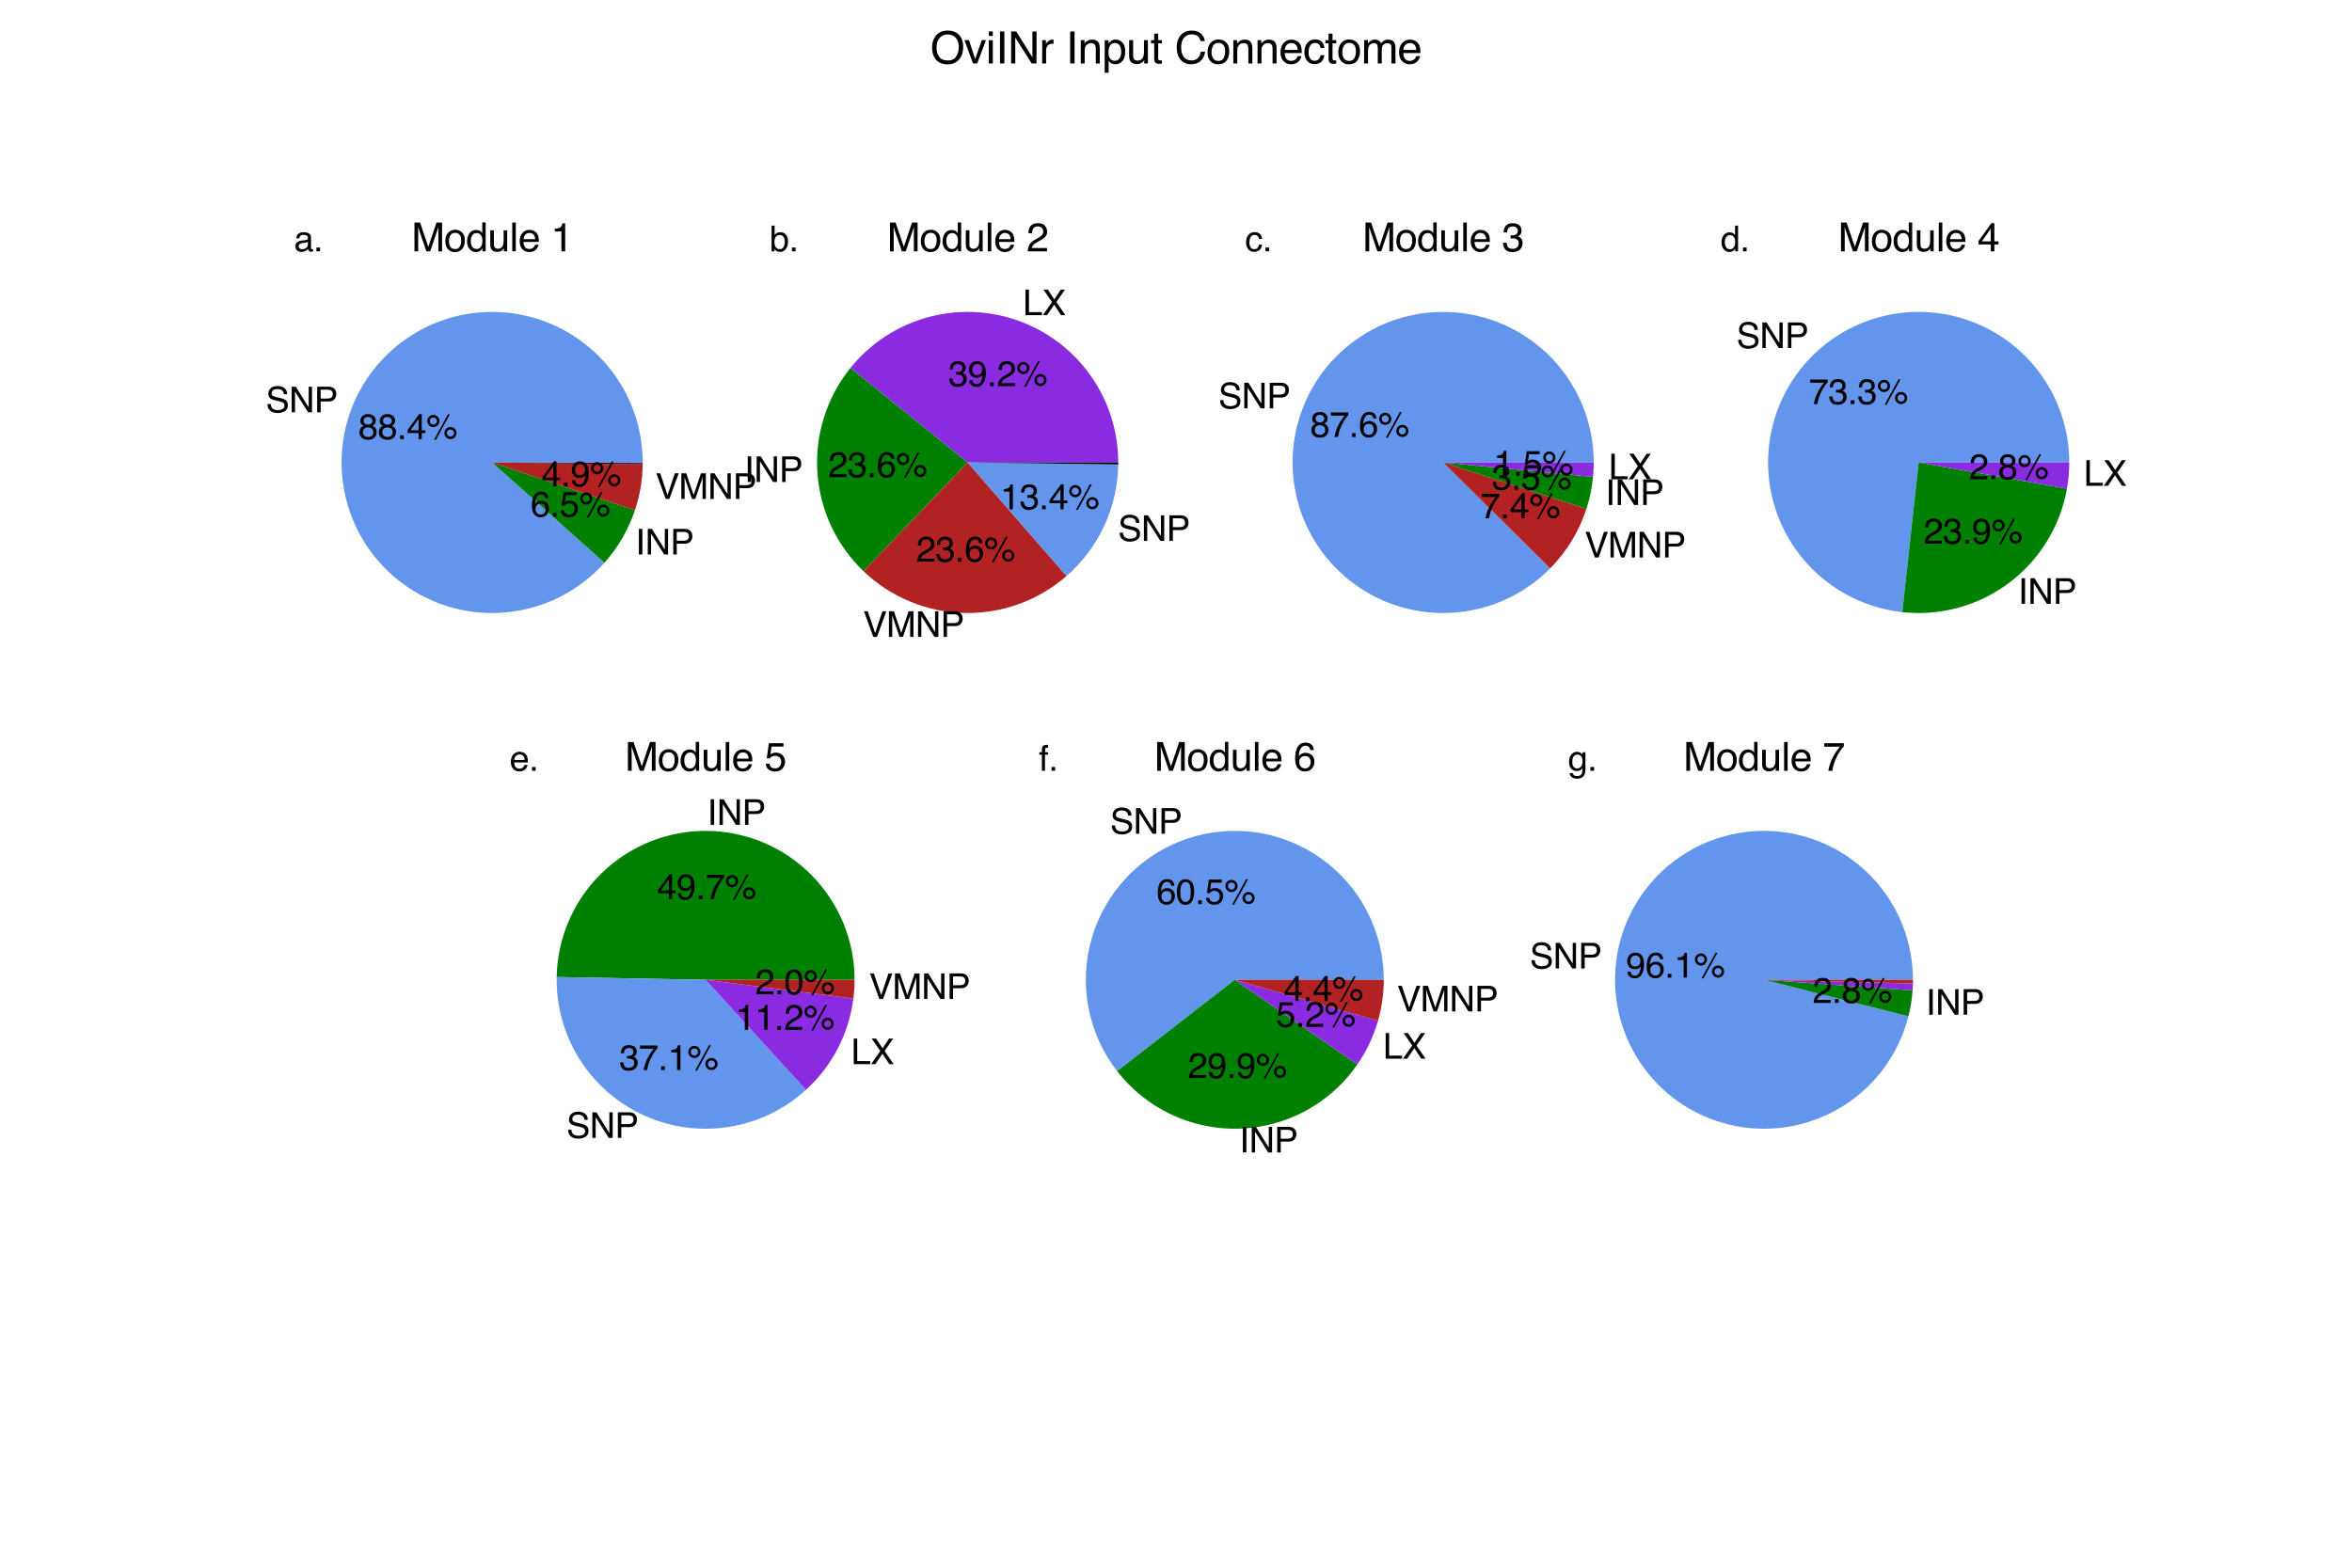 <?xml version="1.0" encoding="utf-8" standalone="no"?>
<!DOCTYPE svg PUBLIC "-//W3C//DTD SVG 1.1//EN"
  "http://www.w3.org/Graphics/SVG/1.1/DTD/svg11.dtd">
<svg xmlns:xlink="http://www.w3.org/1999/xlink" width="1080pt" height="720pt" viewBox="0 0 1080 720" xmlns="http://www.w3.org/2000/svg" version="1.1">
 <defs>
  <style type="text/css">*{stroke-linejoin: round; stroke-linecap: butt}</style>
 </defs>
 <g id="figure_1">
  <g id="patch_1">
   <path d="M 0 720 
L 1080 720 
L 1080 0 
L 0 0 
z
" style="fill: #ffffff"/>
  </g>
  <g id="axes_1">
   <g id="patch_2">
    <path d="M 295.122 212.4 
C 295.122 204.379 293.726 196.42 290.998 188.877 
C 288.269 181.335 284.249 174.325 279.117 168.161 
C 273.985 161.997 267.82 156.772 260.897 152.722 
C 253.974 148.671 246.399 145.856 238.512 144.402 
C 230.624 142.948 222.543 142.878 214.631 144.194 
C 206.719 145.51 199.096 148.193 192.104 152.123 
C 185.112 156.052 178.857 161.168 173.618 167.242 
C 168.38 173.316 164.238 180.255 161.379 187.748 
C 158.519 195.242 156.985 203.176 156.845 211.196 
C 156.706 219.215 157.962 227.198 160.559 234.786 
C 163.156 242.375 167.053 249.454 172.077 255.707 
C 177.101 261.959 183.174 267.29 190.025 271.461 
C 196.876 275.631 204.401 278.578 212.262 280.169 
C 220.123 281.76 228.202 281.972 236.136 280.793 
C 244.069 279.615 251.738 277.065 258.797 273.258 
C 265.857 269.451 272.2 264.445 277.544 258.463 
L 225.978 212.4 
z
" style="fill: #6495ed"/>
   </g>
   <g id="patch_3">
    <path d="M 277.544 258.463 
C 280.665 254.969 283.423 251.167 285.775 247.116 
C 288.127 243.064 290.061 238.784 291.548 234.341 
L 225.978 212.4 
z
" style="fill: #008000"/>
   </g>
   <g id="patch_4">
    <path d="M 291.548 234.341 
C 292.686 230.941 293.558 227.457 294.155 223.921 
C 294.753 220.385 295.074 216.808 295.117 213.223 
L 225.978 212.4 
z
" style="fill: #b22222"/>
   </g>
   <g id="patch_5">
    <path d="M 295.117 213.223 
C 295.118 213.125 295.119 213.027 295.12 212.929 
C 295.12 212.831 295.121 212.733 295.121 212.635 
L 225.978 212.4 
z
"/>
   </g>
   <g id="patch_6">
    <path d="M 295.121 212.635 
C 295.121 212.596 295.122 212.557 295.122 212.518 
C 295.122 212.478 295.122 212.439 295.122 212.4 
L 225.978 212.4 
z
" style="fill: #8a2be2"/>
   </g>
   <g id="matplotlib.axis_1"/>
   <g id="matplotlib.axis_2"/>
   <g id="text_1">
    <!-- SNP -->
    <g transform="translate(122.019 189.354) scale(0.16 -0.16)">
     <defs>
      <path id="Helvetica-53" d="M 894 1481 
Q 916 1091 1078 847 
Q 1388 391 2169 391 
Q 2519 391 2806 491 
Q 3363 684 3363 1184 
Q 3363 1559 3128 1719 
Q 2891 1875 2384 1991 
L 1763 2131 
Q 1153 2269 900 2434 
Q 463 2722 463 3294 
Q 463 3913 891 4309 
Q 1319 4706 2103 4706 
Q 2825 4706 3329 4357 
Q 3834 4009 3834 3244 
L 3250 3244 
Q 3203 3613 3050 3809 
Q 2766 4169 2084 4169 
Q 1534 4169 1293 3937 
Q 1053 3706 1053 3400 
Q 1053 3063 1334 2906 
Q 1519 2806 2169 2656 
L 2813 2509 
Q 3278 2403 3531 2219 
Q 3969 1897 3969 1284 
Q 3969 522 3414 194 
Q 2859 -134 2125 -134 
Q 1269 -134 784 303 
Q 300 738 309 1481 
L 894 1481 
z
M 2150 4716 
L 2150 4716 
z
" transform="scale(0.016)"/>
      <path id="Helvetica-4e" d="M 488 4591 
L 1222 4591 
L 3541 872 
L 3541 4591 
L 4131 4591 
L 4131 0 
L 3434 0 
L 1081 3716 
L 1081 0 
L 488 0 
L 488 4591 
z
M 2269 4591 
L 2269 4591 
z
" transform="scale(0.016)"/>
      <path id="Helvetica-50" d="M 547 4591 
L 2613 4591 
Q 3225 4591 3600 4245 
Q 3975 3900 3975 3275 
Q 3975 2738 3640 2339 
Q 3306 1941 2613 1941 
L 1169 1941 
L 1169 0 
L 547 0 
L 547 4591 
z
M 3347 3272 
Q 3347 3778 2972 3959 
Q 2766 4056 2406 4056 
L 1169 4056 
L 1169 2466 
L 2406 2466 
Q 2825 2466 3086 2644 
Q 3347 2822 3347 3272 
z
" transform="scale(0.016)"/>
     </defs>
     <use xlink:href="#Helvetica-53"/>
     <use xlink:href="#Helvetica-4e" x="66.699"/>
     <use xlink:href="#Helvetica-50" x="138.916"/>
    </g>
   </g>
   <g id="text_2">
    <!-- 88.4% -->
    <g transform="translate(164.536 201.68) scale(0.16 -0.16)">
     <defs>
      <path id="Helvetica-38" d="M 1741 2600 
Q 2113 2600 2322 2808 
Q 2531 3016 2531 3303 
Q 2531 3553 2331 3762 
Q 2131 3972 1722 3972 
Q 1316 3972 1134 3762 
Q 953 3553 953 3272 
Q 953 2956 1187 2778 
Q 1422 2600 1741 2600 
z
M 1775 384 
Q 2166 384 2423 595 
Q 2681 806 2681 1225 
Q 2681 1659 2415 1884 
Q 2150 2109 1734 2109 
Q 1331 2109 1076 1879 
Q 822 1650 822 1244 
Q 822 894 1055 639 
Q 1288 384 1775 384 
z
M 975 2384 
Q 741 2484 609 2619 
Q 363 2869 363 3269 
Q 363 3769 725 4128 
Q 1088 4488 1753 4488 
Q 2397 4488 2762 4148 
Q 3128 3809 3128 3356 
Q 3128 2938 2916 2678 
Q 2797 2531 2547 2391 
Q 2825 2263 2984 2097 
Q 3281 1784 3281 1284 
Q 3281 694 2884 283 
Q 2488 -128 1763 -128 
Q 1109 -128 657 226 
Q 206 581 206 1256 
Q 206 1653 400 1942 
Q 594 2231 975 2384 
z
" transform="scale(0.016)"/>
      <path id="Helvetica-2e" d="M 547 681 
L 1200 681 
L 1200 0 
L 547 0 
L 547 681 
z
" transform="scale(0.016)"/>
      <path id="Helvetica-34" d="M 2116 1584 
L 2116 3613 
L 681 1584 
L 2116 1584 
z
M 2125 0 
L 2125 1094 
L 163 1094 
L 163 1644 
L 2213 4488 
L 2688 4488 
L 2688 1584 
L 3347 1584 
L 3347 1094 
L 2688 1094 
L 2688 0 
L 2125 0 
z
" transform="scale(0.016)"/>
      <path id="Helvetica-25" d="M 4363 2175 
Q 4813 2175 5131 1856 
Q 5450 1538 5450 1088 
Q 5450 638 5131 319 
Q 4813 0 4363 0 
Q 3909 0 3590 319 
Q 3272 638 3272 1088 
Q 3272 1538 3590 1856 
Q 3909 2175 4363 2175 
z
M 3909 4456 
L 4256 4456 
L 1753 -119 
L 1406 -119 
L 3909 4456 
z
M 1294 2606 
Q 1563 2606 1752 2795 
Q 1941 2984 1941 3250 
Q 1941 3516 1752 3705 
Q 1563 3894 1294 3894 
Q 1028 3894 839 3706 
Q 650 3519 650 3250 
Q 650 2984 839 2795 
Q 1028 2606 1294 2606 
z
M 1294 4341 
Q 1747 4341 2065 4020 
Q 2384 3700 2384 3250 
Q 2384 2800 2065 2481 
Q 1747 2163 1294 2163 
Q 844 2163 525 2481 
Q 206 2800 206 3250 
Q 206 3700 525 4020 
Q 844 4341 1294 4341 
z
M 4363 444 
Q 4628 444 4817 633 
Q 5006 822 5006 1088 
Q 5006 1353 4817 1542 
Q 4628 1731 4363 1731 
Q 4094 1731 3905 1542 
Q 3716 1353 3716 1088 
Q 3716 822 3905 633 
Q 4094 444 4363 444 
z
" transform="scale(0.016)"/>
     </defs>
     <use xlink:href="#Helvetica-38"/>
     <use xlink:href="#Helvetica-38" x="55.615"/>
     <use xlink:href="#Helvetica-2e" x="111.23"/>
     <use xlink:href="#Helvetica-34" x="139.014"/>
     <use xlink:href="#Helvetica-25" x="194.629"/>
    </g>
   </g>
   <g id="text_3">
    <!-- INP -->
    <g transform="translate(291.755 254.659) scale(0.16 -0.16)">
     <defs>
      <path id="Helvetica-49" d="M 628 4591 
L 1256 4591 
L 1256 0 
L 628 0 
L 628 4591 
z
" transform="scale(0.016)"/>
     </defs>
     <use xlink:href="#Helvetica-49"/>
     <use xlink:href="#Helvetica-4e" x="27.783"/>
     <use xlink:href="#Helvetica-50" x="100"/>
    </g>
   </g>
   <g id="text_4">
    <!-- 6.5% -->
    <g transform="translate(243.622 237.301) scale(0.16 -0.16)">
     <defs>
      <path id="Helvetica-36" d="M 1872 4494 
Q 2622 4494 2917 4105 
Q 3213 3716 3213 3303 
L 2656 3303 
Q 2606 3569 2497 3719 
Q 2294 4000 1881 4000 
Q 1409 4000 1131 3564 
Q 853 3128 822 2316 
Q 1016 2600 1309 2741 
Q 1578 2866 1909 2866 
Q 2472 2866 2890 2506 
Q 3309 2147 3309 1434 
Q 3309 825 2912 354 
Q 2516 -116 1781 -116 
Q 1153 -116 697 361 
Q 241 838 241 1966 
Q 241 2800 444 3381 
Q 834 4494 1872 4494 
z
M 1831 384 
Q 2275 384 2495 682 
Q 2716 981 2716 1388 
Q 2716 1731 2519 2042 
Q 2322 2353 1803 2353 
Q 1441 2353 1167 2112 
Q 894 1872 894 1388 
Q 894 963 1142 673 
Q 1391 384 1831 384 
z
" transform="scale(0.016)"/>
      <path id="Helvetica-35" d="M 791 1141 
Q 847 659 1238 475 
Q 1438 381 1700 381 
Q 2200 381 2440 700 
Q 2681 1019 2681 1406 
Q 2681 1875 2395 2131 
Q 2109 2388 1709 2388 
Q 1419 2388 1211 2275 
Q 1003 2163 856 1963 
L 369 1991 
L 709 4400 
L 3034 4400 
L 3034 3856 
L 1131 3856 
L 941 2613 
Q 1097 2731 1238 2791 
Q 1488 2894 1816 2894 
Q 2431 2894 2859 2497 
Q 3288 2100 3288 1491 
Q 3288 856 2895 371 
Q 2503 -113 1644 -113 
Q 1097 -113 676 195 
Q 256 503 206 1141 
L 791 1141 
z
" transform="scale(0.016)"/>
     </defs>
     <use xlink:href="#Helvetica-36"/>
     <use xlink:href="#Helvetica-2e" x="55.615"/>
     <use xlink:href="#Helvetica-35" x="83.398"/>
     <use xlink:href="#Helvetica-25" x="139.014"/>
    </g>
   </g>
   <g id="text_5">
    <!-- VMNP -->
    <g transform="translate(300.973 229.144) scale(0.16 -0.16)">
     <defs>
      <path id="Helvetica-56" d="M 850 4591 
L 2169 681 
L 3472 4591 
L 4169 4591 
L 2494 0 
L 1834 0 
L 163 4591 
L 850 4591 
z
" transform="scale(0.016)"/>
      <path id="Helvetica-4d" d="M 472 4591 
L 1363 4591 
L 2681 709 
L 3991 4591 
L 4872 4591 
L 4872 0 
L 4281 0 
L 4281 2709 
Q 4281 2850 4287 3175 
Q 4294 3500 4294 3872 
L 2984 0 
L 2369 0 
L 1050 3872 
L 1050 3731 
Q 1050 3563 1058 3217 
Q 1066 2872 1066 2709 
L 1066 0 
L 472 0 
L 472 4591 
z
" transform="scale(0.016)"/>
     </defs>
     <use xlink:href="#Helvetica-56"/>
     <use xlink:href="#Helvetica-4d" x="66.699"/>
     <use xlink:href="#Helvetica-4e" x="150"/>
     <use xlink:href="#Helvetica-50" x="222.217"/>
    </g>
   </g>
   <g id="text_6">
    <!-- 4.9% -->
    <g transform="translate(248.651 223.384) scale(0.16 -0.16)">
     <defs>
      <path id="Helvetica-39" d="M 850 1081 
Q 875 616 1209 438 
Q 1381 344 1597 344 
Q 2000 344 2284 680 
Q 2569 1016 2688 2044 
Q 2500 1747 2223 1626 
Q 1947 1506 1628 1506 
Q 981 1506 604 1909 
Q 228 2313 228 2947 
Q 228 3556 600 4018 
Q 972 4481 1697 4481 
Q 2675 4481 3047 3600 
Q 3253 3116 3253 2388 
Q 3253 1566 3006 931 
Q 2597 -125 1619 -125 
Q 963 -125 622 219 
Q 281 563 281 1081 
L 850 1081 
z
M 1703 2000 
Q 2038 2000 2314 2220 
Q 2591 2441 2591 2991 
Q 2591 3484 2342 3726 
Q 2094 3969 1709 3969 
Q 1297 3969 1055 3692 
Q 813 3416 813 2953 
Q 813 2516 1025 2258 
Q 1238 2000 1703 2000 
z
" transform="scale(0.016)"/>
     </defs>
     <use xlink:href="#Helvetica-34"/>
     <use xlink:href="#Helvetica-2e" x="55.615"/>
     <use xlink:href="#Helvetica-39" x="83.398"/>
     <use xlink:href="#Helvetica-25" x="139.014"/>
    </g>
   </g>
   <g id="text_7">
    <!-- Module 1 -->
    <g transform="translate(188.957 115.422) scale(0.18 -0.18)">
     <defs>
      <path id="Helvetica-6f" d="M 1741 363 
Q 2300 363 2508 786 
Q 2716 1209 2716 1728 
Q 2716 2197 2566 2491 
Q 2328 2953 1747 2953 
Q 1231 2953 997 2559 
Q 763 2166 763 1609 
Q 763 1075 997 719 
Q 1231 363 1741 363 
z
M 1763 3444 
Q 2409 3444 2856 3012 
Q 3303 2581 3303 1744 
Q 3303 934 2909 406 
Q 2516 -122 1688 -122 
Q 997 -122 590 345 
Q 184 813 184 1600 
Q 184 2444 612 2944 
Q 1041 3444 1763 3444 
z
M 1744 3428 
L 1744 3428 
z
" transform="scale(0.016)"/>
      <path id="Helvetica-64" d="M 769 1634 
Q 769 1097 997 734 
Q 1225 372 1728 372 
Q 2119 372 2370 708 
Q 2622 1044 2622 1672 
Q 2622 2306 2362 2611 
Q 2103 2916 1722 2916 
Q 1297 2916 1033 2591 
Q 769 2266 769 1634 
z
M 1616 3406 
Q 2000 3406 2259 3244 
Q 2409 3150 2600 2916 
L 2600 4606 
L 3141 4606 
L 3141 0 
L 2634 0 
L 2634 466 
Q 2438 156 2169 18 
Q 1900 -119 1553 -119 
Q 994 -119 584 351 
Q 175 822 175 1603 
Q 175 2334 548 2870 
Q 922 3406 1616 3406 
z
" transform="scale(0.016)"/>
      <path id="Helvetica-75" d="M 975 3347 
L 975 1125 
Q 975 869 1056 706 
Q 1206 406 1616 406 
Q 2203 406 2416 931 
Q 2531 1213 2531 1703 
L 2531 3347 
L 3094 3347 
L 3094 0 
L 2563 0 
L 2569 494 
Q 2459 303 2297 172 
Q 1975 -91 1516 -91 
Q 800 -91 541 388 
Q 400 644 400 1072 
L 400 3347 
L 975 3347 
z
M 1747 3428 
L 1747 3428 
z
" transform="scale(0.016)"/>
      <path id="Helvetica-6c" d="M 428 4591 
L 991 4591 
L 991 0 
L 428 0 
L 428 4591 
z
" transform="scale(0.016)"/>
      <path id="Helvetica-65" d="M 1806 3422 
Q 2163 3422 2497 3255 
Q 2831 3088 3006 2822 
Q 3175 2569 3231 2231 
Q 3281 2000 3281 1494 
L 828 1494 
Q 844 984 1069 676 
Q 1294 369 1766 369 
Q 2206 369 2469 659 
Q 2619 828 2681 1050 
L 3234 1050 
Q 3213 866 3089 639 
Q 2966 413 2813 269 
Q 2556 19 2178 -69 
Q 1975 -119 1719 -119 
Q 1094 -119 659 336 
Q 225 791 225 1609 
Q 225 2416 662 2919 
Q 1100 3422 1806 3422 
z
M 2703 1941 
Q 2669 2306 2544 2525 
Q 2313 2931 1772 2931 
Q 1384 2931 1121 2651 
Q 859 2372 844 1941 
L 2703 1941 
z
M 1753 3428 
L 1753 3428 
z
" transform="scale(0.016)"/>
      <path id="Helvetica-20" transform="scale(0.016)"/>
      <path id="Helvetica-31" d="M 613 3169 
L 613 3600 
Q 1222 3659 1462 3798 
Q 1703 3938 1822 4456 
L 2266 4456 
L 2266 0 
L 1666 0 
L 1666 3169 
L 613 3169 
z
" transform="scale(0.016)"/>
     </defs>
     <use xlink:href="#Helvetica-4d"/>
     <use xlink:href="#Helvetica-6f" x="83.301"/>
     <use xlink:href="#Helvetica-64" x="138.916"/>
     <use xlink:href="#Helvetica-75" x="194.531"/>
     <use xlink:href="#Helvetica-6c" x="250.146"/>
     <use xlink:href="#Helvetica-65" x="272.363"/>
     <use xlink:href="#Helvetica-20" x="327.979"/>
     <use xlink:href="#Helvetica-31" x="355.762"/>
    </g>
   </g>
   <g id="text_8">
    <!-- a. -->
    <g transform="translate(135 115.422) scale(0.16 -0.16)">
     <defs>
      <path id="Helvetica-61" d="M 844 891 
Q 844 647 1022 506 
Q 1200 366 1444 366 
Q 1741 366 2019 503 
Q 2488 731 2488 1250 
L 2488 1703 
Q 2384 1638 2221 1594 
Q 2059 1550 1903 1531 
L 1563 1488 
Q 1256 1447 1103 1359 
Q 844 1213 844 891 
z
M 2206 2028 
Q 2400 2053 2466 2191 
Q 2503 2266 2503 2406 
Q 2503 2694 2298 2823 
Q 2094 2953 1713 2953 
Q 1272 2953 1088 2716 
Q 984 2584 953 2325 
L 428 2325 
Q 444 2944 830 3186 
Q 1216 3428 1725 3428 
Q 2316 3428 2684 3203 
Q 3050 2978 3050 2503 
L 3050 575 
Q 3050 488 3086 434 
Q 3122 381 3238 381 
Q 3275 381 3322 386 
Q 3369 391 3422 400 
L 3422 -16 
Q 3291 -53 3222 -62 
Q 3153 -72 3034 -72 
Q 2744 -72 2613 134 
Q 2544 244 2516 444 
Q 2344 219 2022 53 
Q 1700 -113 1313 -113 
Q 847 -113 551 170 
Q 256 453 256 878 
Q 256 1344 547 1600 
Q 838 1856 1309 1916 
L 2206 2028 
z
M 1741 3428 
L 1741 3428 
z
" transform="scale(0.016)"/>
     </defs>
     <use xlink:href="#Helvetica-61"/>
     <use xlink:href="#Helvetica-2e" x="55.615"/>
    </g>
   </g>
  </g>
  <g id="axes_2">
   <g id="patch_7">
    <path d="M 513.47 212.4 
C 513.47 198.097 509.032 184.141 500.771 172.465 
C 492.51 160.789 480.827 151.959 467.34 147.199 
C 453.853 142.438 439.215 141.978 425.455 145.881 
C 411.696 149.785 399.48 157.863 390.502 168.997 
L 444.326 212.4 
z
" style="fill: #8a2be2"/>
   </g>
   <g id="patch_8">
    <path d="M 390.502 168.997 
C 379.633 182.475 374.214 199.557 375.325 216.836 
C 376.436 234.115 383.997 250.361 396.502 262.337 
L 444.326 212.4 
z
" style="fill: #008000"/>
   </g>
   <g id="patch_9">
    <path d="M 396.502 262.337 
C 408.962 274.27 425.448 281.117 442.696 281.524 
C 459.943 281.931 476.733 275.868 489.742 264.536 
L 444.326 212.4 
z
" style="fill: #b22222"/>
   </g>
   <g id="patch_10">
    <path d="M 489.742 264.536 
C 497.077 258.147 502.982 250.28 507.07 241.452 
C 511.157 232.625 513.336 223.033 513.464 213.306 
L 444.326 212.4 
z
" style="fill: #6495ed"/>
   </g>
   <g id="patch_11">
    <path d="M 513.464 213.306 
C 513.466 213.155 513.467 213.004 513.468 212.853 
C 513.469 212.702 513.47 212.551 513.47 212.4 
L 444.326 212.4 
z
"/>
   </g>
   <g id="matplotlib.axis_3"/>
   <g id="matplotlib.axis_4"/>
   <g id="text_9">
    <!-- LX -->
    <g transform="translate(469.641 144.75) scale(0.16 -0.16)">
     <defs>
      <path id="Helvetica-4c" d="M 488 4591 
L 1109 4591 
L 1109 547 
L 3434 547 
L 3434 0 
L 488 0 
L 488 4591 
z
" transform="scale(0.016)"/>
      <path id="Helvetica-58" d="M 881 0 
L 131 0 
L 1775 2353 
L 234 4591 
L 1013 4591 
L 2184 2834 
L 3347 4591 
L 4088 4591 
L 2547 2353 
L 4163 0 
L 3391 0 
L 2153 1888 
L 881 0 
z
" transform="scale(0.016)"/>
     </defs>
     <use xlink:href="#Helvetica-4c"/>
     <use xlink:href="#Helvetica-58" x="55.615"/>
    </g>
   </g>
   <g id="text_10">
    <!-- 39.2% -->
    <g transform="translate(435.452 177.351) scale(0.16 -0.16)">
     <defs>
      <path id="Helvetica-33" d="M 1663 -122 
Q 869 -122 511 314 
Q 153 750 153 1375 
L 741 1375 
Q 778 941 903 744 
Q 1122 391 1694 391 
Q 2138 391 2406 628 
Q 2675 866 2675 1241 
Q 2675 1703 2392 1887 
Q 2109 2072 1606 2072 
Q 1550 2072 1492 2070 
Q 1434 2069 1375 2066 
L 1375 2563 
Q 1463 2553 1522 2550 
Q 1581 2547 1650 2547 
Q 1966 2547 2169 2647 
Q 2525 2822 2525 3272 
Q 2525 3606 2287 3787 
Q 2050 3969 1734 3969 
Q 1172 3969 956 3594 
Q 838 3388 822 3006 
L 266 3006 
Q 266 3506 466 3856 
Q 809 4481 1675 4481 
Q 2359 4481 2734 4176 
Q 3109 3872 3109 3294 
Q 3109 2881 2888 2625 
Q 2750 2466 2531 2375 
Q 2884 2278 3082 2001 
Q 3281 1725 3281 1325 
Q 3281 684 2859 281 
Q 2438 -122 1663 -122 
z
" transform="scale(0.016)"/>
      <path id="Helvetica-32" d="M 200 0 
Q 231 578 439 1006 
Q 647 1434 1250 1784 
L 1850 2131 
Q 2253 2366 2416 2531 
Q 2672 2791 2672 3125 
Q 2672 3516 2437 3745 
Q 2203 3975 1813 3975 
Q 1234 3975 1013 3538 
Q 894 3303 881 2888 
L 309 2888 
Q 319 3472 525 3841 
Q 891 4491 1816 4491 
Q 2584 4491 2939 4075 
Q 3294 3659 3294 3150 
Q 3294 2613 2916 2231 
Q 2697 2009 2131 1694 
L 1703 1456 
Q 1397 1288 1222 1134 
Q 909 863 828 531 
L 3272 531 
L 3272 0 
L 200 0 
z
" transform="scale(0.016)"/>
     </defs>
     <use xlink:href="#Helvetica-33"/>
     <use xlink:href="#Helvetica-39" x="55.615"/>
     <use xlink:href="#Helvetica-2e" x="111.23"/>
     <use xlink:href="#Helvetica-32" x="139.014"/>
     <use xlink:href="#Helvetica-25" x="194.629"/>
    </g>
   </g>
   <g id="text_11">
    <!-- INP -->
    <g transform="translate(341.752 221.35) scale(0.16 -0.16)">
     <use xlink:href="#Helvetica-49"/>
     <use xlink:href="#Helvetica-4e" x="27.783"/>
     <use xlink:href="#Helvetica-50" x="100"/>
    </g>
   </g>
   <g id="text_12">
    <!-- 23.6% -->
    <g transform="translate(380.243 219.133) scale(0.16 -0.16)">
     <use xlink:href="#Helvetica-32"/>
     <use xlink:href="#Helvetica-33" x="55.615"/>
     <use xlink:href="#Helvetica-2e" x="111.23"/>
     <use xlink:href="#Helvetica-36" x="139.014"/>
     <use xlink:href="#Helvetica-25" x="194.629"/>
    </g>
   </g>
   <g id="text_13">
    <!-- VMNP -->
    <g transform="translate(396.305 292.508) scale(0.16 -0.16)">
     <use xlink:href="#Helvetica-56"/>
     <use xlink:href="#Helvetica-4d" x="66.699"/>
     <use xlink:href="#Helvetica-4e" x="150"/>
     <use xlink:href="#Helvetica-50" x="222.217"/>
    </g>
   </g>
   <g id="text_14">
    <!-- 23.6% -->
    <g transform="translate(420.665 257.946) scale(0.16 -0.16)">
     <use xlink:href="#Helvetica-32"/>
     <use xlink:href="#Helvetica-33" x="55.615"/>
     <use xlink:href="#Helvetica-2e" x="111.23"/>
     <use xlink:href="#Helvetica-36" x="139.014"/>
     <use xlink:href="#Helvetica-25" x="194.629"/>
    </g>
   </g>
   <g id="text_15">
    <!-- SNP -->
    <g transform="translate(513.344 248.429) scale(0.16 -0.16)">
     <use xlink:href="#Helvetica-53"/>
     <use xlink:href="#Helvetica-4e" x="66.699"/>
     <use xlink:href="#Helvetica-50" x="138.916"/>
    </g>
   </g>
   <g id="text_16">
    <!-- 13.4% -->
    <g transform="translate(459.29 233.903) scale(0.16 -0.16)">
     <use xlink:href="#Helvetica-31"/>
     <use xlink:href="#Helvetica-33" x="55.615"/>
     <use xlink:href="#Helvetica-2e" x="111.23"/>
     <use xlink:href="#Helvetica-34" x="139.014"/>
     <use xlink:href="#Helvetica-25" x="194.629"/>
    </g>
   </g>
   <g id="text_17">
    <!-- Module 2 -->
    <g transform="translate(407.305 115.422) scale(0.18 -0.18)">
     <use xlink:href="#Helvetica-4d"/>
     <use xlink:href="#Helvetica-6f" x="83.301"/>
     <use xlink:href="#Helvetica-64" x="138.916"/>
     <use xlink:href="#Helvetica-75" x="194.531"/>
     <use xlink:href="#Helvetica-6c" x="250.146"/>
     <use xlink:href="#Helvetica-65" x="272.363"/>
     <use xlink:href="#Helvetica-20" x="327.979"/>
     <use xlink:href="#Helvetica-32" x="355.762"/>
    </g>
   </g>
   <g id="text_18">
    <!-- b. -->
    <g transform="translate(353.348 115.422) scale(0.16 -0.16)">
     <defs>
      <path id="Helvetica-62" d="M 369 4606 
L 916 4606 
L 916 2941 
Q 1100 3181 1356 3307 
Q 1613 3434 1913 3434 
Q 2538 3434 2927 3004 
Q 3316 2575 3316 1738 
Q 3316 944 2931 419 
Q 2547 -106 1866 -106 
Q 1484 -106 1222 78 
Q 1066 188 888 428 
L 888 0 
L 369 0 
L 369 4606 
z
M 1831 391 
Q 2288 391 2514 753 
Q 2741 1116 2741 1709 
Q 2741 2238 2514 2584 
Q 2288 2931 1847 2931 
Q 1463 2931 1173 2647 
Q 884 2363 884 1709 
Q 884 1238 1003 944 
Q 1225 391 1831 391 
z
" transform="scale(0.016)"/>
     </defs>
     <use xlink:href="#Helvetica-62"/>
     <use xlink:href="#Helvetica-2e" x="55.615"/>
    </g>
   </g>
  </g>
  <g id="axes_3">
   <g id="patch_12">
    <path d="M 731.817 212.4 
C 731.817 204.454 730.448 196.566 727.768 189.085 
C 725.089 181.604 721.14 174.641 716.094 168.502 
C 711.049 162.362 704.984 157.138 698.164 153.06 
C 691.344 148.981 683.872 146.108 676.076 144.568 
C 668.281 143.028 660.278 142.843 652.419 144.021 
C 644.561 145.2 636.964 147.724 629.963 151.484 
C 622.962 155.243 616.661 160.181 611.338 166.081 
C 606.015 171.981 601.748 178.754 598.726 186.104 
C 595.704 193.453 593.971 201.268 593.604 209.206 
C 593.237 217.144 594.241 225.086 596.572 232.683 
C 598.903 240.28 602.527 247.418 607.283 253.784 
C 612.039 260.15 617.857 265.648 624.481 270.038 
C 631.105 274.427 638.436 277.642 646.153 279.541 
C 653.869 281.439 661.855 281.994 669.759 281.179 
C 677.664 280.365 685.369 278.194 692.536 274.762 
C 699.703 271.33 706.225 266.688 711.815 261.041 
L 662.674 212.4 
z
" style="fill: #6495ed"/>
   </g>
   <g id="patch_13">
    <path d="M 711.815 261.041 
C 715.605 257.212 718.934 252.954 721.735 248.352 
C 724.537 243.751 726.79 238.837 728.451 233.713 
L 662.674 212.4 
z
" style="fill: #b22222"/>
   </g>
   <g id="patch_14">
    <path d="M 728.451 233.713 
C 729.222 231.332 729.864 228.912 730.372 226.462 
C 730.881 224.012 731.257 221.536 731.497 219.045 
L 662.674 212.4 
z
" style="fill: #008000"/>
   </g>
   <g id="patch_15">
    <path d="M 731.497 219.045 
C 731.604 217.941 731.684 216.834 731.737 215.726 
C 731.791 214.618 731.817 213.509 731.817 212.4 
L 662.674 212.4 
z
" style="fill: #8a2be2"/>
   </g>
   <g id="matplotlib.axis_5"/>
   <g id="matplotlib.axis_6"/>
   <g id="text_19">
    <!-- SNP -->
    <g transform="translate(559.431 187.545) scale(0.16 -0.16)">
     <use xlink:href="#Helvetica-53"/>
     <use xlink:href="#Helvetica-4e" x="66.699"/>
     <use xlink:href="#Helvetica-50" x="138.916"/>
    </g>
   </g>
   <g id="text_20">
    <!-- 87.6% -->
    <g transform="translate(601.623 200.693) scale(0.16 -0.16)">
     <defs>
      <path id="Helvetica-37" d="M 3347 4400 
L 3347 3909 
Q 3131 3700 2773 3181 
Q 2416 2663 2141 2063 
Q 1869 1478 1728 997 
Q 1638 688 1494 0 
L 872 0 
Q 1084 1281 1809 2550 
Q 2238 3294 2709 3834 
L 234 3834 
L 234 4400 
L 3347 4400 
z
" transform="scale(0.016)"/>
     </defs>
     <use xlink:href="#Helvetica-38"/>
     <use xlink:href="#Helvetica-37" x="55.615"/>
     <use xlink:href="#Helvetica-2e" x="111.23"/>
     <use xlink:href="#Helvetica-36" x="139.014"/>
     <use xlink:href="#Helvetica-25" x="194.629"/>
    </g>
   </g>
   <g id="text_21">
    <!-- VMNP -->
    <g transform="translate(727.642 256.019) scale(0.16 -0.16)">
     <use xlink:href="#Helvetica-56"/>
     <use xlink:href="#Helvetica-4d" x="66.699"/>
     <use xlink:href="#Helvetica-4e" x="150"/>
     <use xlink:href="#Helvetica-50" x="222.217"/>
    </g>
   </g>
   <g id="text_22">
    <!-- 7.4% -->
    <g transform="translate(679.877 238.043) scale(0.16 -0.16)">
     <use xlink:href="#Helvetica-37"/>
     <use xlink:href="#Helvetica-2e" x="55.615"/>
     <use xlink:href="#Helvetica-34" x="83.398"/>
     <use xlink:href="#Helvetica-25" x="139.014"/>
    </g>
   </g>
   <g id="text_23">
    <!-- INP -->
    <g transform="translate(737.142 231.939) scale(0.16 -0.16)">
     <use xlink:href="#Helvetica-49"/>
     <use xlink:href="#Helvetica-4e" x="27.783"/>
     <use xlink:href="#Helvetica-50" x="100"/>
    </g>
   </g>
   <g id="text_24">
    <!-- 3.5% -->
    <g transform="translate(685.059 224.908) scale(0.16 -0.16)">
     <use xlink:href="#Helvetica-33"/>
     <use xlink:href="#Helvetica-2e" x="55.615"/>
     <use xlink:href="#Helvetica-35" x="83.398"/>
     <use xlink:href="#Helvetica-25" x="139.014"/>
    </g>
   </g>
   <g id="text_25">
    <!-- LX -->
    <g transform="translate(738.644 220.13) scale(0.16 -0.16)">
     <use xlink:href="#Helvetica-4c"/>
     <use xlink:href="#Helvetica-58" x="55.615"/>
    </g>
   </g>
   <g id="text_26">
    <!-- 1.5% -->
    <g transform="translate(685.878 218.467) scale(0.16 -0.16)">
     <use xlink:href="#Helvetica-31"/>
     <use xlink:href="#Helvetica-2e" x="55.615"/>
     <use xlink:href="#Helvetica-35" x="83.398"/>
     <use xlink:href="#Helvetica-25" x="139.014"/>
    </g>
   </g>
   <g id="text_27">
    <!-- Module 3 -->
    <g transform="translate(625.653 115.422) scale(0.18 -0.18)">
     <use xlink:href="#Helvetica-4d"/>
     <use xlink:href="#Helvetica-6f" x="83.301"/>
     <use xlink:href="#Helvetica-64" x="138.916"/>
     <use xlink:href="#Helvetica-75" x="194.531"/>
     <use xlink:href="#Helvetica-6c" x="250.146"/>
     <use xlink:href="#Helvetica-65" x="272.363"/>
     <use xlink:href="#Helvetica-20" x="327.979"/>
     <use xlink:href="#Helvetica-33" x="355.762"/>
    </g>
   </g>
   <g id="text_28">
    <!-- c. -->
    <g transform="translate(571.696 115.422) scale(0.16 -0.16)">
     <defs>
      <path id="Helvetica-63" d="M 1703 3444 
Q 2269 3444 2623 3169 
Q 2978 2894 3050 2222 
L 2503 2222 
Q 2453 2531 2275 2736 
Q 2097 2941 1703 2941 
Q 1166 2941 934 2416 
Q 784 2075 784 1575 
Q 784 1072 996 728 
Q 1209 384 1666 384 
Q 2016 384 2220 598 
Q 2425 813 2503 1184 
L 3050 1184 
Q 2956 519 2581 211 
Q 2206 -97 1622 -97 
Q 966 -97 575 383 
Q 184 863 184 1581 
Q 184 2463 612 2953 
Q 1041 3444 1703 3444 
z
M 1616 3428 
L 1616 3428 
z
" transform="scale(0.016)"/>
     </defs>
     <use xlink:href="#Helvetica-63"/>
     <use xlink:href="#Helvetica-2e" x="50"/>
    </g>
   </g>
  </g>
  <g id="axes_4">
   <g id="patch_16">
    <path d="M 950.165 212.4 
C 950.165 199.047 946.297 185.975 939.03 174.772 
C 931.763 163.569 921.404 154.708 909.211 149.264 
C 897.017 143.82 883.504 142.023 870.312 144.091 
C 857.12 146.159 844.805 152.006 834.863 160.92 
C 824.921 169.835 817.771 181.441 814.281 194.331 
C 810.791 207.22 811.109 220.848 815.196 233.561 
C 819.283 246.274 826.966 257.534 837.313 265.976 
C 847.66 274.417 860.234 279.683 873.508 281.134 
L 881.022 212.4 
z
" style="fill: #6495ed"/>
   </g>
   <g id="patch_17">
    <path d="M 873.508 281.134 
C 890.946 283.04 908.473 278.241 922.507 267.715 
C 936.541 257.19 946.057 241.708 949.11 224.434 
L 881.022 212.4 
z
" style="fill: #008000"/>
   </g>
   <g id="patch_18">
    <path d="M 949.11 224.434 
C 949.461 222.448 949.725 220.448 949.901 218.44 
C 950.077 216.431 950.165 214.416 950.165 212.4 
L 881.022 212.4 
z
" style="fill: #8a2be2"/>
   </g>
   <g id="matplotlib.axis_7"/>
   <g id="matplotlib.axis_8"/>
   <g id="text_29">
    <!-- SNP -->
    <g transform="translate(797.347 159.843) scale(0.16 -0.16)">
     <use xlink:href="#Helvetica-53"/>
     <use xlink:href="#Helvetica-4e" x="66.699"/>
     <use xlink:href="#Helvetica-50" x="138.916"/>
    </g>
   </g>
   <g id="text_30">
    <!-- 73.3% -->
    <g transform="translate(830.644 185.583) scale(0.16 -0.16)">
     <use xlink:href="#Helvetica-37"/>
     <use xlink:href="#Helvetica-33" x="55.615"/>
     <use xlink:href="#Helvetica-2e" x="111.23"/>
     <use xlink:href="#Helvetica-33" x="139.014"/>
     <use xlink:href="#Helvetica-25" x="194.629"/>
    </g>
   </g>
   <g id="text_31">
    <!-- INP -->
    <g transform="translate(926.656 277.318) scale(0.16 -0.16)">
     <use xlink:href="#Helvetica-49"/>
     <use xlink:href="#Helvetica-4e" x="27.783"/>
     <use xlink:href="#Helvetica-50" x="100"/>
    </g>
   </g>
   <g id="text_32">
    <!-- 23.9% -->
    <g transform="translate(883.231 249.66) scale(0.16 -0.16)">
     <use xlink:href="#Helvetica-32"/>
     <use xlink:href="#Helvetica-33" x="55.615"/>
     <use xlink:href="#Helvetica-2e" x="111.23"/>
     <use xlink:href="#Helvetica-39" x="139.014"/>
     <use xlink:href="#Helvetica-25" x="194.629"/>
    </g>
   </g>
   <g id="text_33">
    <!-- LX -->
    <g transform="translate(956.789 223.115) scale(0.16 -0.16)">
     <use xlink:href="#Helvetica-4c"/>
     <use xlink:href="#Helvetica-58" x="55.615"/>
    </g>
   </g>
   <g id="text_34">
    <!-- 2.8% -->
    <g transform="translate(904.115 220.095) scale(0.16 -0.16)">
     <use xlink:href="#Helvetica-32"/>
     <use xlink:href="#Helvetica-2e" x="55.615"/>
     <use xlink:href="#Helvetica-38" x="83.398"/>
     <use xlink:href="#Helvetica-25" x="139.014"/>
    </g>
   </g>
   <g id="text_35">
    <!-- Module 4 -->
    <g transform="translate(844.001 115.422) scale(0.18 -0.18)">
     <use xlink:href="#Helvetica-4d"/>
     <use xlink:href="#Helvetica-6f" x="83.301"/>
     <use xlink:href="#Helvetica-64" x="138.916"/>
     <use xlink:href="#Helvetica-75" x="194.531"/>
     <use xlink:href="#Helvetica-6c" x="250.146"/>
     <use xlink:href="#Helvetica-65" x="272.363"/>
     <use xlink:href="#Helvetica-20" x="327.979"/>
     <use xlink:href="#Helvetica-34" x="355.762"/>
    </g>
   </g>
   <g id="text_36">
    <!-- d. -->
    <g transform="translate(790.043 115.422) scale(0.16 -0.16)">
     <use xlink:href="#Helvetica-64"/>
     <use xlink:href="#Helvetica-2e" x="55.615"/>
    </g>
   </g>
  </g>
  <g id="axes_5">
   <g id="patch_19">
    <path d="M 392.4 450 
C 392.4 431.977 385.277 414.666 372.593 401.862 
C 359.91 389.058 342.666 381.773 324.644 381.603 
C 306.622 381.433 289.244 388.393 276.322 400.956 
C 263.399 413.518 255.951 430.693 255.612 448.712 
L 324 450 
z
" style="fill: #008000"/>
   </g>
   <g id="patch_20">
    <path d="M 255.612 448.712 
C 255.36 462.08 259.034 475.233 266.175 486.536 
C 273.317 497.838 283.618 506.803 295.799 512.316 
C 307.98 517.828 321.513 519.65 334.718 517.555 
C 347.923 515.46 360.228 509.538 370.105 500.526 
L 324 450 
z
" style="fill: #6495ed"/>
   </g>
   <g id="patch_21">
    <path d="M 370.105 500.526 
C 376.054 495.097 380.999 488.66 384.709 481.511 
C 388.42 474.362 390.839 466.614 391.854 458.624 
L 324 450 
z
" style="fill: #8a2be2"/>
   </g>
   <g id="patch_22">
    <path d="M 391.854 458.624 
C 392.036 457.194 392.172 455.759 392.263 454.321 
C 392.354 452.882 392.4 451.441 392.4 450 
L 324 450 
z
" style="fill: #b22222"/>
   </g>
   <g id="matplotlib.axis_9"/>
   <g id="matplotlib.axis_10"/>
   <g id="text_37">
    <!-- INP -->
    <g transform="translate(324.708 378.835) scale(0.16 -0.16)">
     <use xlink:href="#Helvetica-49"/>
     <use xlink:href="#Helvetica-4e" x="27.783"/>
     <use xlink:href="#Helvetica-50" x="100"/>
    </g>
   </g>
   <g id="text_38">
    <!-- 49.7% -->
    <g transform="translate(301.704 413.033) scale(0.16 -0.16)">
     <use xlink:href="#Helvetica-34"/>
     <use xlink:href="#Helvetica-39" x="55.615"/>
     <use xlink:href="#Helvetica-2e" x="111.23"/>
     <use xlink:href="#Helvetica-37" x="139.014"/>
     <use xlink:href="#Helvetica-25" x="194.629"/>
    </g>
   </g>
   <g id="text_39">
    <!-- SNP -->
    <g transform="translate(260.079 522.619) scale(0.16 -0.16)">
     <use xlink:href="#Helvetica-53"/>
     <use xlink:href="#Helvetica-4e" x="66.699"/>
     <use xlink:href="#Helvetica-50" x="138.916"/>
    </g>
   </g>
   <g id="text_40">
    <!-- 37.1% -->
    <g transform="translate(284.397 491.461) scale(0.16 -0.16)">
     <use xlink:href="#Helvetica-33"/>
     <use xlink:href="#Helvetica-37" x="55.615"/>
     <use xlink:href="#Helvetica-2e" x="111.23"/>
     <use xlink:href="#Helvetica-31" x="139.014"/>
     <use xlink:href="#Helvetica-25" x="194.629"/>
    </g>
   </g>
   <g id="text_41">
    <!-- LX -->
    <g transform="translate(390.78 488.733) scale(0.16 -0.16)">
     <use xlink:href="#Helvetica-4c"/>
     <use xlink:href="#Helvetica-58" x="55.615"/>
    </g>
   </g>
   <g id="text_42">
    <!-- 11.2% -->
    <g transform="translate(337.743 472.978) scale(0.16 -0.16)">
     <use xlink:href="#Helvetica-31"/>
     <use xlink:href="#Helvetica-31" x="55.615"/>
     <use xlink:href="#Helvetica-2e" x="111.23"/>
     <use xlink:href="#Helvetica-32" x="139.014"/>
     <use xlink:href="#Helvetica-25" x="194.629"/>
    </g>
   </g>
   <g id="text_43">
    <!-- VMNP -->
    <g transform="translate(399.09 458.824) scale(0.16 -0.16)">
     <use xlink:href="#Helvetica-56"/>
     <use xlink:href="#Helvetica-4d" x="66.699"/>
     <use xlink:href="#Helvetica-4e" x="150"/>
     <use xlink:href="#Helvetica-50" x="222.217"/>
    </g>
   </g>
   <g id="text_44">
    <!-- 2.0% -->
    <g transform="translate(346.724 456.664) scale(0.16 -0.16)">
     <defs>
      <path id="Helvetica-30" d="M 1731 4475 
Q 2600 4475 2988 3759 
Q 3288 3206 3288 2244 
Q 3288 1331 3016 734 
Q 2622 -122 1728 -122 
Q 922 -122 528 578 
Q 200 1163 200 2147 
Q 200 2909 397 3456 
Q 766 4475 1731 4475 
z
M 1725 391 
Q 2163 391 2422 778 
Q 2681 1166 2681 2222 
Q 2681 2984 2493 3476 
Q 2306 3969 1766 3969 
Q 1269 3969 1039 3501 
Q 809 3034 809 2125 
Q 809 1441 956 1025 
Q 1181 391 1725 391 
z
" transform="scale(0.016)"/>
     </defs>
     <use xlink:href="#Helvetica-32"/>
     <use xlink:href="#Helvetica-2e" x="55.615"/>
     <use xlink:href="#Helvetica-30" x="83.398"/>
     <use xlink:href="#Helvetica-25" x="139.014"/>
    </g>
   </g>
   <g id="text_45">
    <!-- Module 5 -->
    <g transform="translate(286.979 354) scale(0.18 -0.18)">
     <use xlink:href="#Helvetica-4d"/>
     <use xlink:href="#Helvetica-6f" x="83.301"/>
     <use xlink:href="#Helvetica-64" x="138.916"/>
     <use xlink:href="#Helvetica-75" x="194.531"/>
     <use xlink:href="#Helvetica-6c" x="250.146"/>
     <use xlink:href="#Helvetica-65" x="272.363"/>
     <use xlink:href="#Helvetica-20" x="327.979"/>
     <use xlink:href="#Helvetica-35" x="355.762"/>
    </g>
   </g>
   <g id="text_46">
    <!-- e. -->
    <g transform="translate(234 354) scale(0.16 -0.16)">
     <use xlink:href="#Helvetica-65"/>
     <use xlink:href="#Helvetica-2e" x="55.615"/>
    </g>
   </g>
  </g>
  <g id="axes_6">
   <g id="patch_23">
    <path d="M 635.4 450 
C 635.4 439.115 632.802 428.385 627.821 418.706 
C 622.841 409.026 615.621 400.674 606.764 394.346 
C 597.908 388.018 587.667 383.894 576.896 382.32 
C 566.125 380.745 555.132 381.764 544.834 385.291 
C 534.536 388.819 525.228 394.754 517.685 402.602 
C 510.142 410.45 504.58 419.987 501.463 430.416 
C 498.347 440.846 497.765 451.871 499.765 462.571 
C 501.766 473.271 506.292 483.34 512.966 491.939 
L 567 450 
z
" style="fill: #6495ed"/>
   </g>
   <g id="patch_24">
    <path d="M 512.966 491.939 
C 519.557 500.431 528.057 507.25 537.776 511.843 
C 547.495 516.435 558.16 518.673 568.905 518.373 
C 579.65 518.074 590.175 515.246 599.623 510.119 
C 609.07 504.993 617.178 497.71 623.286 488.865 
L 567 450 
z
" style="fill: #008000"/>
   </g>
   <g id="patch_25">
    <path d="M 623.286 488.865 
C 625.397 485.808 627.255 482.583 628.843 479.224 
C 630.43 475.865 631.741 472.382 632.763 468.81 
L 567 450 
z
" style="fill: #8a2be2"/>
   </g>
   <g id="patch_26">
    <path d="M 632.763 468.81 
C 633.637 465.755 634.296 462.643 634.738 459.497 
C 635.179 456.35 635.4 453.177 635.4 450 
L 567 450 
z
" style="fill: #b22222"/>
   </g>
   <g id="matplotlib.axis_11"/>
   <g id="matplotlib.axis_12"/>
   <g id="text_47">
    <!-- SNP -->
    <g transform="translate(509.718 382.891) scale(0.16 -0.16)">
     <use xlink:href="#Helvetica-53"/>
     <use xlink:href="#Helvetica-4e" x="66.699"/>
     <use xlink:href="#Helvetica-50" x="138.916"/>
    </g>
   </g>
   <g id="text_48">
    <!-- 60.5% -->
    <g transform="translate(531.018 415.246) scale(0.16 -0.16)">
     <use xlink:href="#Helvetica-36"/>
     <use xlink:href="#Helvetica-30" x="55.615"/>
     <use xlink:href="#Helvetica-2e" x="111.23"/>
     <use xlink:href="#Helvetica-35" x="139.014"/>
     <use xlink:href="#Helvetica-25" x="194.629"/>
    </g>
   </g>
   <g id="text_49">
    <!-- INP -->
    <g transform="translate(569.096 529.282) scale(0.16 -0.16)">
     <use xlink:href="#Helvetica-49"/>
     <use xlink:href="#Helvetica-4e" x="27.783"/>
     <use xlink:href="#Helvetica-50" x="100"/>
    </g>
   </g>
   <g id="text_50">
    <!-- 29.9% -->
    <g transform="translate(545.461 495.095) scale(0.16 -0.16)">
     <use xlink:href="#Helvetica-32"/>
     <use xlink:href="#Helvetica-39" x="55.615"/>
     <use xlink:href="#Helvetica-2e" x="111.23"/>
     <use xlink:href="#Helvetica-39" x="139.014"/>
     <use xlink:href="#Helvetica-25" x="194.629"/>
    </g>
   </g>
   <g id="text_51">
    <!-- LX -->
    <g transform="translate(635.027 486.218) scale(0.16 -0.16)">
     <use xlink:href="#Helvetica-4c"/>
     <use xlink:href="#Helvetica-58" x="55.615"/>
    </g>
   </g>
   <g id="text_52">
    <!-- 5.2% -->
    <g transform="translate(585.872 471.606) scale(0.16 -0.16)">
     <use xlink:href="#Helvetica-35"/>
     <use xlink:href="#Helvetica-2e" x="55.615"/>
     <use xlink:href="#Helvetica-32" x="83.398"/>
     <use xlink:href="#Helvetica-25" x="139.014"/>
    </g>
   </g>
   <g id="text_53">
    <!-- VMNP -->
    <g transform="translate(641.511 464.518) scale(0.16 -0.16)">
     <use xlink:href="#Helvetica-56"/>
     <use xlink:href="#Helvetica-4d" x="66.699"/>
     <use xlink:href="#Helvetica-4e" x="150"/>
     <use xlink:href="#Helvetica-50" x="222.217"/>
    </g>
   </g>
   <g id="text_54">
    <!-- 4.4% -->
    <g transform="translate(589.409 459.769) scale(0.16 -0.16)">
     <use xlink:href="#Helvetica-34"/>
     <use xlink:href="#Helvetica-2e" x="55.615"/>
     <use xlink:href="#Helvetica-34" x="83.398"/>
     <use xlink:href="#Helvetica-25" x="139.014"/>
    </g>
   </g>
   <g id="text_55">
    <!-- Module 6 -->
    <g transform="translate(529.979 354) scale(0.18 -0.18)">
     <use xlink:href="#Helvetica-4d"/>
     <use xlink:href="#Helvetica-6f" x="83.301"/>
     <use xlink:href="#Helvetica-64" x="138.916"/>
     <use xlink:href="#Helvetica-75" x="194.531"/>
     <use xlink:href="#Helvetica-6c" x="250.146"/>
     <use xlink:href="#Helvetica-65" x="272.363"/>
     <use xlink:href="#Helvetica-20" x="327.979"/>
     <use xlink:href="#Helvetica-36" x="355.762"/>
    </g>
   </g>
   <g id="text_56">
    <!-- f. -->
    <g transform="translate(477 354) scale(0.16 -0.16)">
     <defs>
      <path id="Helvetica-66" d="M 553 3856 
Q 566 4206 675 4369 
Q 872 4656 1434 4656 
Q 1488 4656 1544 4653 
Q 1600 4650 1672 4644 
L 1672 4131 
Q 1584 4138 1545 4139 
Q 1506 4141 1472 4141 
Q 1216 4141 1166 4008 
Q 1116 3875 1116 3331 
L 1672 3331 
L 1672 2888 
L 1109 2888 
L 1109 0 
L 553 0 
L 553 2888 
L 88 2888 
L 88 3331 
L 553 3331 
L 553 3856 
z
" transform="scale(0.016)"/>
     </defs>
     <use xlink:href="#Helvetica-66"/>
     <use xlink:href="#Helvetica-2e" x="27.783"/>
    </g>
   </g>
  </g>
  <g id="axes_7">
   <g id="patch_27">
    <path d="M 878.4 450 
C 878.4 441.374 876.768 432.825 873.591 424.806 
C 870.414 416.786 865.748 409.44 859.84 403.154 
C 853.932 396.869 846.889 391.757 839.081 388.09 
C 831.274 384.423 822.842 382.265 814.233 381.731 
C 805.623 381.197 796.99 382.297 788.789 384.972 
C 780.589 387.647 772.967 391.849 766.328 397.356 
C 759.689 402.864 754.152 409.578 750.008 417.143 
C 745.865 424.709 743.189 432.991 742.124 441.55 
C 741.058 450.11 741.622 458.795 743.784 467.146 
C 745.946 475.496 749.669 483.363 754.755 490.33 
C 759.841 497.297 766.199 503.24 773.494 507.843 
C 780.788 512.447 788.889 515.63 797.366 517.223 
C 805.844 518.816 814.547 518.792 823.015 517.15 
C 831.484 515.509 839.566 512.28 846.834 507.635 
C 854.102 502.99 860.427 497.012 865.473 490.016 
C 870.52 483.02 874.198 475.132 876.312 466.77 
L 810 450 
z
" style="fill: #6495ed"/>
   </g>
   <g id="patch_28">
    <path d="M 876.312 466.77 
C 876.805 464.823 877.211 462.855 877.53 460.872 
C 877.85 458.889 878.081 456.893 878.225 454.89 
L 810 450 
z
" style="fill: #008000"/>
   </g>
   <g id="patch_29">
    <path d="M 878.225 454.89 
C 878.263 454.358 878.295 453.826 878.321 453.293 
C 878.346 452.76 878.366 452.227 878.379 451.694 
L 810 450 
z
" style="fill: #8a2be2"/>
   </g>
   <g id="patch_30">
    <path d="M 878.379 451.694 
C 878.386 451.412 878.391 451.129 878.395 450.847 
C 878.398 450.565 878.4 450.282 878.4 450 
L 810 450 
z
" style="fill: #b22222"/>
   </g>
   <g id="matplotlib.axis_13"/>
   <g id="matplotlib.axis_14"/>
   <g id="text_57">
    <!-- SNP -->
    <g transform="translate(702.436 444.777) scale(0.16 -0.16)">
     <use xlink:href="#Helvetica-53"/>
     <use xlink:href="#Helvetica-4e" x="66.699"/>
     <use xlink:href="#Helvetica-50" x="138.916"/>
    </g>
   </g>
   <g id="text_58">
    <!-- 96.1% -->
    <g transform="translate(746.592 449.002) scale(0.16 -0.16)">
     <use xlink:href="#Helvetica-39"/>
     <use xlink:href="#Helvetica-36" x="55.615"/>
     <use xlink:href="#Helvetica-2e" x="111.23"/>
     <use xlink:href="#Helvetica-31" x="139.014"/>
     <use xlink:href="#Helvetica-25" x="194.629"/>
    </g>
   </g>
   <g id="text_59">
    <!-- INP -->
    <g transform="translate(884.283 466.031) scale(0.16 -0.16)">
     <use xlink:href="#Helvetica-49"/>
     <use xlink:href="#Helvetica-4e" x="27.783"/>
     <use xlink:href="#Helvetica-50" x="100"/>
    </g>
   </g>
   <g id="text_60">
    <!-- 2.8% -->
    <g transform="translate(832.285 460.594) scale(0.16 -0.16)">
     <use xlink:href="#Helvetica-32"/>
     <use xlink:href="#Helvetica-2e" x="55.615"/>
     <use xlink:href="#Helvetica-38" x="83.398"/>
     <use xlink:href="#Helvetica-25" x="139.014"/>
    </g>
   </g>
   <g id="text_61">
    <!-- Module 7 -->
    <g transform="translate(772.979 354) scale(0.18 -0.18)">
     <use xlink:href="#Helvetica-4d"/>
     <use xlink:href="#Helvetica-6f" x="83.301"/>
     <use xlink:href="#Helvetica-64" x="138.916"/>
     <use xlink:href="#Helvetica-75" x="194.531"/>
     <use xlink:href="#Helvetica-6c" x="250.146"/>
     <use xlink:href="#Helvetica-65" x="272.363"/>
     <use xlink:href="#Helvetica-20" x="327.979"/>
     <use xlink:href="#Helvetica-37" x="355.762"/>
    </g>
   </g>
   <g id="text_62">
    <!-- g. -->
    <g transform="translate(720 354) scale(0.16 -0.16)">
     <defs>
      <path id="Helvetica-67" d="M 1594 3406 
Q 1988 3406 2281 3213 
Q 2441 3103 2606 2894 
L 2606 3316 
L 3125 3316 
L 3125 272 
Q 3125 -366 2938 -734 
Q 2588 -1416 1616 -1416 
Q 1075 -1416 706 -1173 
Q 338 -931 294 -416 
L 866 -416 
Q 906 -641 1028 -763 
Q 1219 -950 1628 -950 
Q 2275 -950 2475 -494 
Q 2594 -225 2584 466 
Q 2416 209 2178 84 
Q 1941 -41 1550 -41 
Q 1006 -41 598 345 
Q 191 731 191 1622 
Q 191 2463 602 2934 
Q 1013 3406 1594 3406 
z
M 2606 1688 
Q 2606 2309 2350 2609 
Q 2094 2909 1697 2909 
Q 1103 2909 884 2353 
Q 769 2056 769 1575 
Q 769 1009 998 714 
Q 1228 419 1616 419 
Q 2222 419 2469 966 
Q 2606 1275 2606 1688 
z
M 1659 3428 
L 1659 3428 
z
" transform="scale(0.016)"/>
     </defs>
     <use xlink:href="#Helvetica-67"/>
     <use xlink:href="#Helvetica-2e" x="55.615"/>
    </g>
   </g>
  </g>
  <g id="text_63">
   <!-- OviINr Input Connectome -->
   <g transform="translate(427.18 29.137) scale(0.2 -0.2)">
    <defs>
     <path id="Helvetica-4f" d="M 2469 4716 
Q 3684 4716 4269 3934 
Q 4725 3325 4725 2375 
Q 4725 1347 4203 666 
Q 3591 -134 2456 -134 
Q 1397 -134 791 566 
Q 250 1241 250 2272 
Q 250 3203 713 3866 
Q 1306 4716 2469 4716 
z
M 2531 422 
Q 3353 422 3720 1011 
Q 4088 1600 4088 2366 
Q 4088 3175 3664 3669 
Q 3241 4163 2506 4163 
Q 1794 4163 1344 3673 
Q 894 3184 894 2231 
Q 894 1469 1280 945 
Q 1666 422 2531 422 
z
M 2488 4716 
L 2488 4716 
z
" transform="scale(0.016)"/>
     <path id="Helvetica-76" d="M 688 3347 
L 1581 622 
L 2516 3347 
L 3131 3347 
L 1869 0 
L 1269 0 
L 34 3347 
L 688 3347 
z
" transform="scale(0.016)"/>
     <path id="Helvetica-69" d="M 413 3331 
L 984 3331 
L 984 0 
L 413 0 
L 413 3331 
z
M 413 4591 
L 984 4591 
L 984 3953 
L 413 3953 
L 413 4591 
z
" transform="scale(0.016)"/>
     <path id="Helvetica-72" d="M 428 3347 
L 963 3347 
L 963 2769 
Q 1028 2938 1284 3180 
Q 1541 3422 1875 3422 
Q 1891 3422 1928 3419 
Q 1966 3416 2056 3406 
L 2056 2813 
Q 2006 2822 1964 2825 
Q 1922 2828 1872 2828 
Q 1447 2828 1219 2554 
Q 991 2281 991 1925 
L 991 0 
L 428 0 
L 428 3347 
z
" transform="scale(0.016)"/>
     <path id="Helvetica-6e" d="M 413 3347 
L 947 3347 
L 947 2872 
Q 1184 3166 1450 3294 
Q 1716 3422 2041 3422 
Q 2753 3422 3003 2925 
Q 3141 2653 3141 2147 
L 3141 0 
L 2569 0 
L 2569 2109 
Q 2569 2416 2478 2603 
Q 2328 2916 1934 2916 
Q 1734 2916 1606 2875 
Q 1375 2806 1200 2600 
Q 1059 2434 1017 2257 
Q 975 2081 975 1753 
L 975 0 
L 413 0 
L 413 3347 
z
M 1734 3428 
L 1734 3428 
z
" transform="scale(0.016)"/>
     <path id="Helvetica-70" d="M 1825 378 
Q 2219 378 2480 708 
Q 2741 1038 2741 1694 
Q 2741 2094 2625 2381 
Q 2406 2934 1825 2934 
Q 1241 2934 1025 2350 
Q 909 2038 909 1556 
Q 909 1169 1025 897 
Q 1244 378 1825 378 
z
M 369 3331 
L 916 3331 
L 916 2888 
Q 1084 3116 1284 3241 
Q 1569 3428 1953 3428 
Q 2522 3428 2919 2992 
Q 3316 2556 3316 1747 
Q 3316 653 2744 184 
Q 2381 -113 1900 -113 
Q 1522 -113 1266 53 
Q 1116 147 931 375 
L 931 -1334 
L 369 -1334 
L 369 3331 
z
" transform="scale(0.016)"/>
     <path id="Helvetica-74" d="M 525 4281 
L 1094 4281 
L 1094 3347 
L 1628 3347 
L 1628 2888 
L 1094 2888 
L 1094 703 
Q 1094 528 1213 469 
Q 1278 434 1431 434 
Q 1472 434 1519 436 
Q 1566 438 1628 444 
L 1628 0 
Q 1531 -28 1426 -40 
Q 1322 -53 1200 -53 
Q 806 -53 665 148 
Q 525 350 525 672 
L 525 2888 
L 72 2888 
L 72 3347 
L 525 3347 
L 525 4281 
z
" transform="scale(0.016)"/>
     <path id="Helvetica-43" d="M 2422 4716 
Q 3294 4716 3775 4256 
Q 4256 3797 4309 3213 
L 3703 3213 
Q 3600 3656 3292 3915 
Q 2984 4175 2428 4175 
Q 1750 4175 1333 3698 
Q 916 3222 916 2238 
Q 916 1431 1292 929 
Q 1669 428 2416 428 
Q 3103 428 3463 956 
Q 3653 1234 3747 1688 
L 4353 1688 
Q 4272 963 3816 472 
Q 3269 -119 2341 -119 
Q 1541 -119 997 366 
Q 281 1006 281 2344 
Q 281 3359 819 4009 
Q 1400 4716 2422 4716 
z
M 2297 4716 
L 2297 4716 
z
" transform="scale(0.016)"/>
     <path id="Helvetica-6d" d="M 413 3347 
L 969 3347 
L 969 2872 
Q 1169 3119 1331 3231 
Q 1609 3422 1963 3422 
Q 2363 3422 2606 3225 
Q 2744 3113 2856 2894 
Q 3044 3163 3297 3292 
Q 3550 3422 3866 3422 
Q 4541 3422 4784 2934 
Q 4916 2672 4916 2228 
L 4916 0 
L 4331 0 
L 4331 2325 
Q 4331 2659 4164 2784 
Q 3997 2909 3756 2909 
Q 3425 2909 3186 2687 
Q 2947 2466 2947 1947 
L 2947 0 
L 2375 0 
L 2375 2184 
Q 2375 2525 2294 2681 
Q 2166 2916 1816 2916 
Q 1497 2916 1236 2669 
Q 975 2422 975 1775 
L 975 0 
L 413 0 
L 413 3347 
z
" transform="scale(0.016)"/>
    </defs>
    <use xlink:href="#Helvetica-4f"/>
    <use xlink:href="#Helvetica-76" x="77.783"/>
    <use xlink:href="#Helvetica-69" x="127.783"/>
    <use xlink:href="#Helvetica-49" x="150"/>
    <use xlink:href="#Helvetica-4e" x="177.783"/>
    <use xlink:href="#Helvetica-72" x="250"/>
    <use xlink:href="#Helvetica-20" x="283.301"/>
    <use xlink:href="#Helvetica-49" x="311.084"/>
    <use xlink:href="#Helvetica-6e" x="338.867"/>
    <use xlink:href="#Helvetica-70" x="394.482"/>
    <use xlink:href="#Helvetica-75" x="450.098"/>
    <use xlink:href="#Helvetica-74" x="505.713"/>
    <use xlink:href="#Helvetica-20" x="533.496"/>
    <use xlink:href="#Helvetica-43" x="561.279"/>
    <use xlink:href="#Helvetica-6f" x="633.496"/>
    <use xlink:href="#Helvetica-6e" x="689.111"/>
    <use xlink:href="#Helvetica-6e" x="744.727"/>
    <use xlink:href="#Helvetica-65" x="800.342"/>
    <use xlink:href="#Helvetica-63" x="855.957"/>
    <use xlink:href="#Helvetica-74" x="905.957"/>
    <use xlink:href="#Helvetica-6f" x="933.74"/>
    <use xlink:href="#Helvetica-6d" x="989.355"/>
    <use xlink:href="#Helvetica-65" x="1072.656"/>
   </g>
  </g>
 </g>
</svg>
